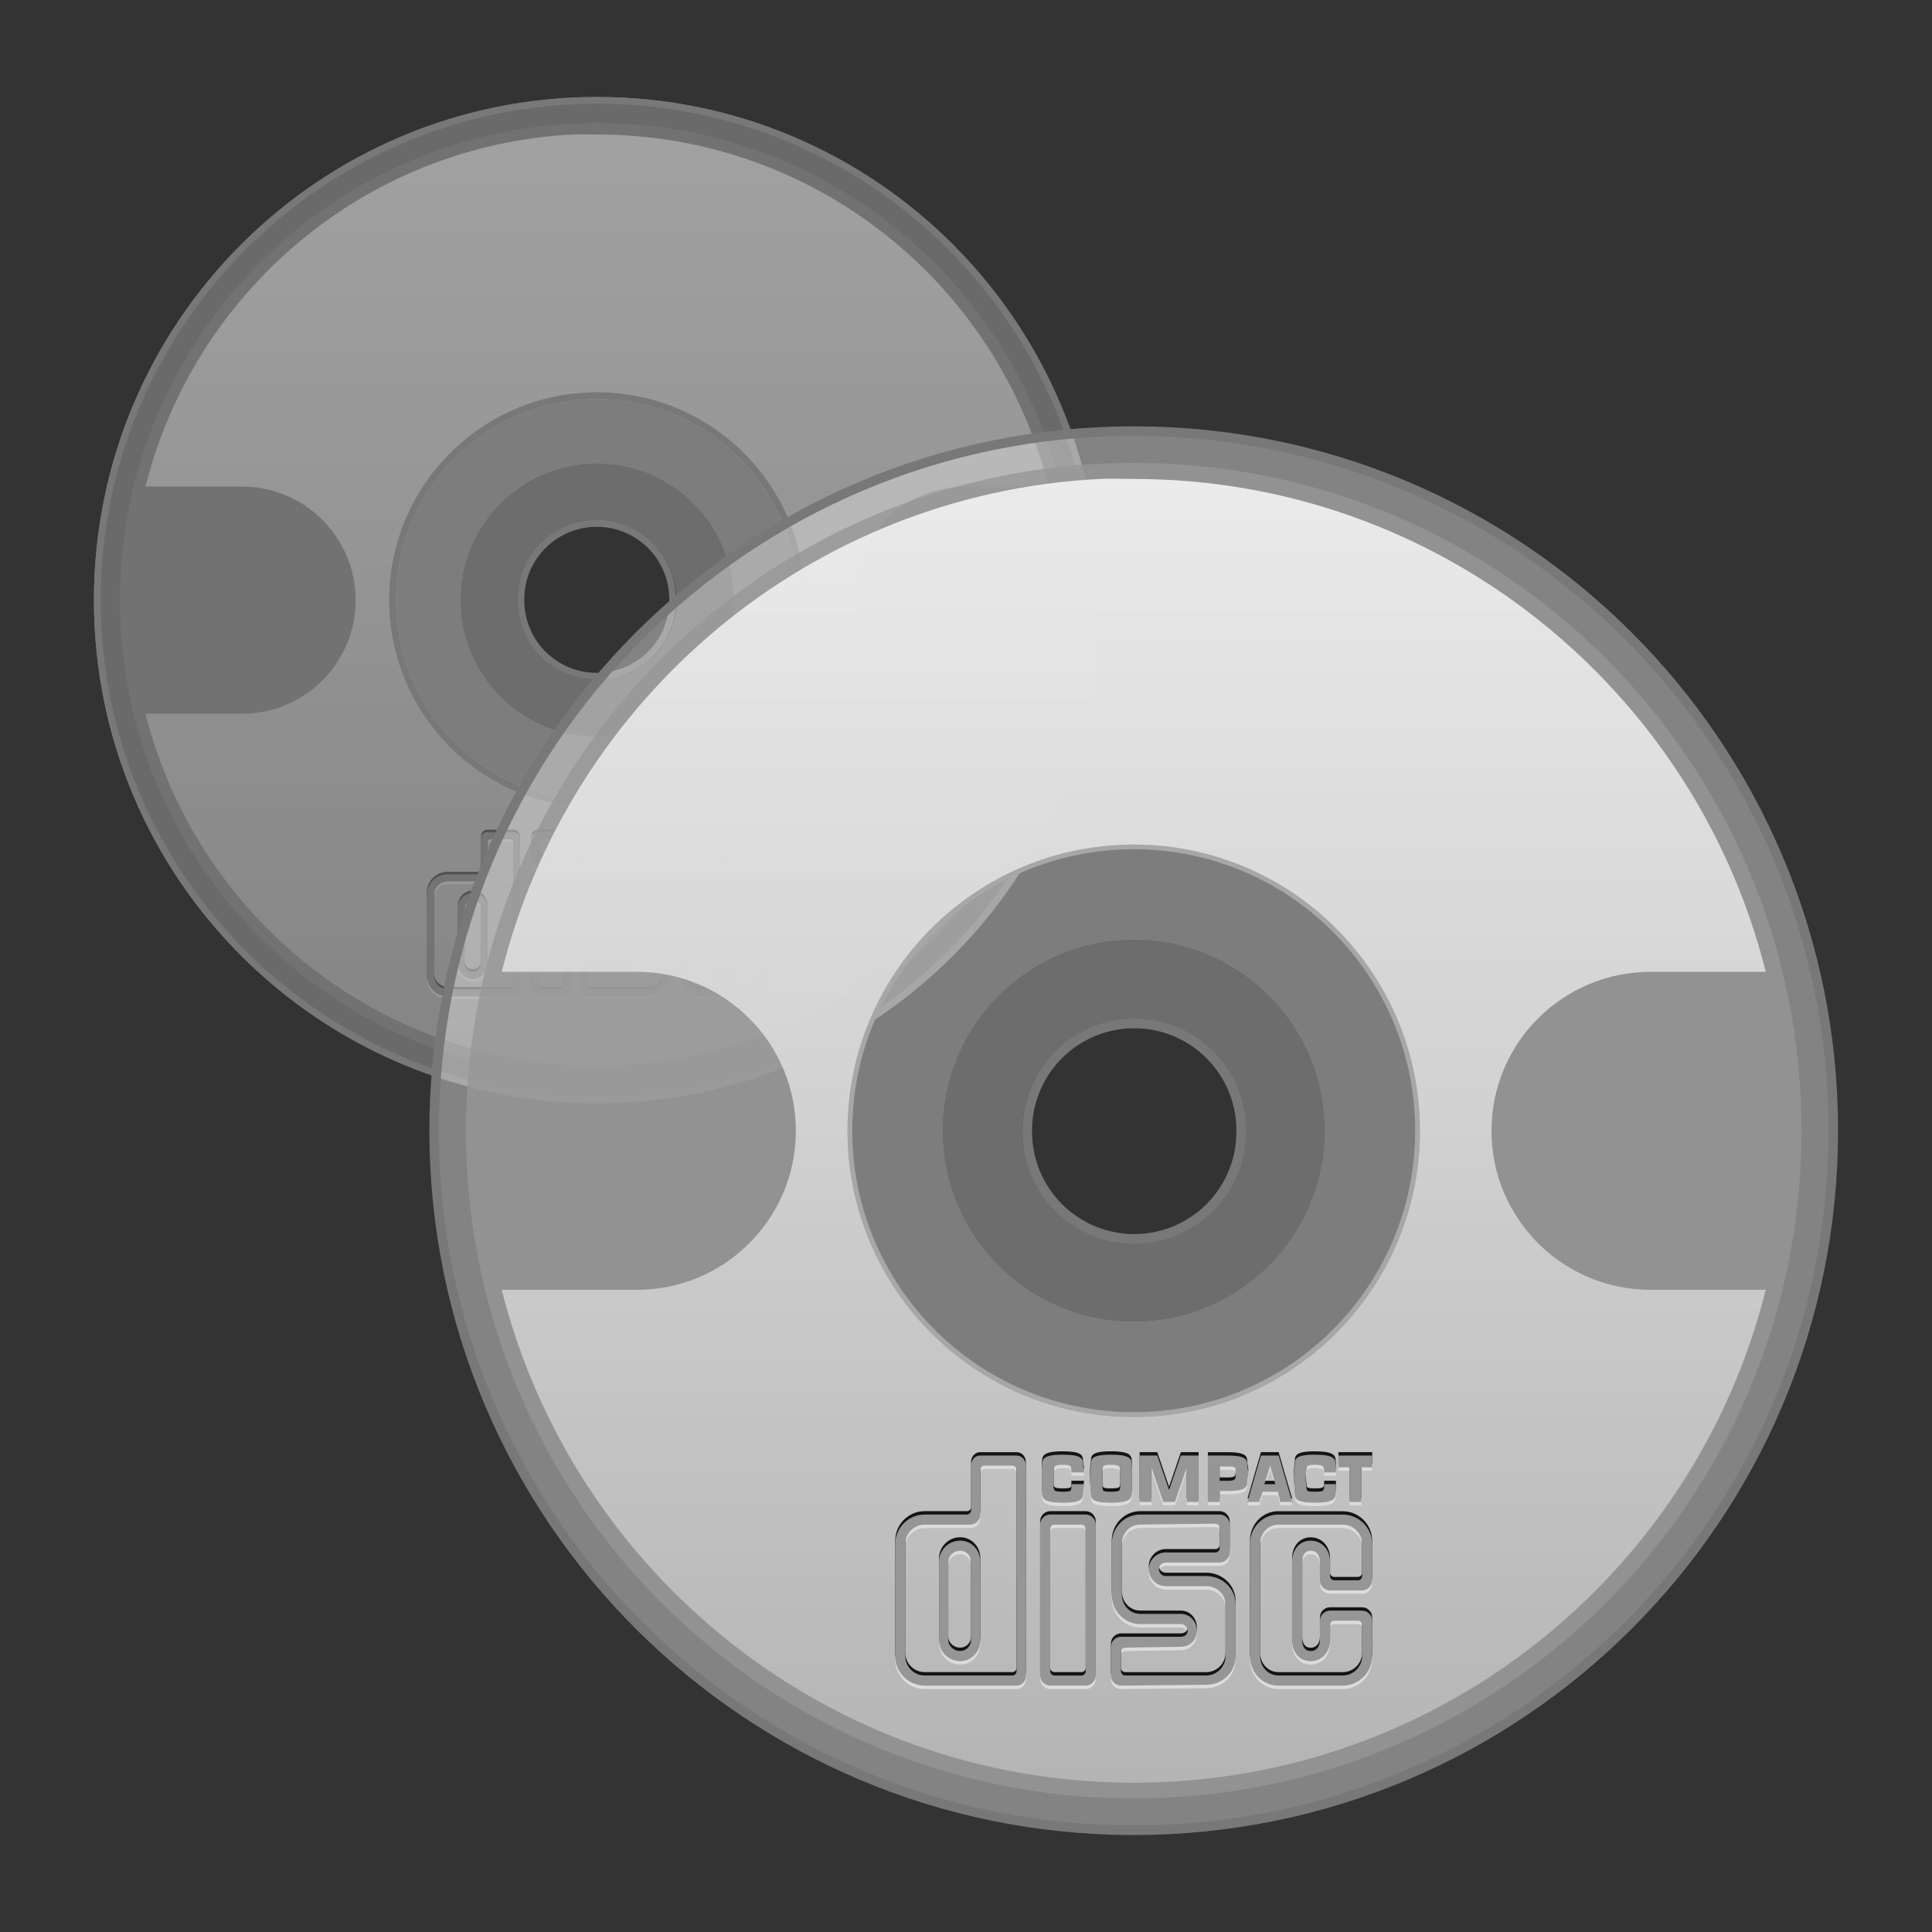 <?xml version="1.0" encoding="UTF-8" standalone="no"?>
<!-- Created with Inkscape (http://www.inkscape.org/) -->

<svg
   xmlns:dc="http://purl.org/dc/elements/1.1/"
   xmlns:cc="http://creativecommons.org/ns#"
   xmlns:rdf="http://www.w3.org/1999/02/22-rdf-syntax-ns#"
   xmlns:svg="http://www.w3.org/2000/svg"
   xmlns="http://www.w3.org/2000/svg"
   xmlns:xlink="http://www.w3.org/1999/xlink"
   xmlns:sodipodi="http://sodipodi.sourceforge.net/DTD/sodipodi-0.dtd"
   xmlns:inkscape="http://www.inkscape.org/namespaces/inkscape"
   width="48"
   height="48"
   id="svg2"
   version="1.1"
   inkscape:version="0.47pre4 r22446"
   sodipodi:docname="media-optical-copy.svg"
   inkscape:export-filename="/home/andrea/.icons/MeliaeSVG/scalable/devices/png/cdrom-new.png"
   inkscape:export-xdpi="240"
   inkscape:export-ydpi="240">
  <rect width="100%" height="100%" fill="#333333" stroke="none"/>
  <defs
     id="defs4">
    <linearGradient
       id="linearGradient3636">
      <stop
         style="stop-color:#b4b4b4;stop-opacity:1;"
         offset="0"
         id="stop3638" />
      <stop
         style="stop-color:#f0f0f0;stop-opacity:0.941;"
         offset="1"
         id="stop3640" />
    </linearGradient>
    <inkscape:perspective
       sodipodi:type="inkscape:persp3d"
       inkscape:vp_x="0 : 526.18109 : 1"
       inkscape:vp_y="0 : 1000 : 0"
       inkscape:vp_z="744.09448 : 526.18109 : 1"
       inkscape:persp3d-origin="372.04724 : 350.78739 : 1"
       id="perspective10" />
    <inkscape:perspective
       id="perspective3600"
       inkscape:persp3d-origin="0.5 : 0.33333333 : 1"
       inkscape:vp_z="1 : 0.5 : 1"
       inkscape:vp_y="0 : 1000 : 0"
       inkscape:vp_x="0 : 0.5 : 1"
       sodipodi:type="inkscape:persp3d" />
    <linearGradient
       inkscape:collect="always"
       xlink:href="#linearGradient3636"
       id="linearGradient3642"
       x1="24"
       y1="44.5"
       x2="24"
       y2="3.5"
       gradientUnits="userSpaceOnUse" />
    <style
       id="style2464"
       type="text/css" />
    <inkscape:perspective
       id="perspective3874"
       inkscape:persp3d-origin="204.75002 : 67.5 : 1"
       inkscape:vp_z="409.50003 : 101.25 : 1"
       inkscape:vp_y="0 : 1000 : 0"
       inkscape:vp_x="0 : 101.25 : 1"
       sodipodi:type="inkscape:persp3d" />
    <linearGradient
       inkscape:collect="always"
       xlink:href="#linearGradient3636"
       id="linearGradient3971"
       gradientUnits="userSpaceOnUse"
       x1="24"
       y1="44.5"
       x2="24"
       y2="3.5"
       gradientTransform="translate(-71.468,4.798)" />
    <linearGradient
       inkscape:collect="always"
       xlink:href="#linearGradient3636"
       id="linearGradient3976"
       gradientUnits="userSpaceOnUse"
       gradientTransform="matrix(-1,0,0,-1,-22.844,52.819)"
       x1="24"
       y1="44.5"
       x2="24"
       y2="3.5" />
    <linearGradient
       inkscape:collect="always"
       xlink:href="#linearGradient3636"
       id="linearGradient3979"
       gradientUnits="userSpaceOnUse"
       gradientTransform="translate(5e-4,1004.36)"
       x1="24"
       y1="44.5"
       x2="24"
       y2="3.5" />
    <linearGradient
       inkscape:collect="always"
       xlink:href="#linearGradient3636"
       id="linearGradient3985"
       gradientUnits="userSpaceOnUse"
       x1="24"
       y1="44.5"
       x2="24"
       y2="3.5"
       gradientTransform="translate(-64.65,50.003)" />
    <linearGradient
       inkscape:collect="always"
       xlink:href="#linearGradient3636"
       id="linearGradient3988"
       gradientUnits="userSpaceOnUse"
       gradientTransform="translate(-34.598,1004.365)"
       x1="24"
       y1="44.5"
       x2="24"
       y2="3.5" />
    <linearGradient
       inkscape:collect="always"
       xlink:href="#linearGradient3636"
       id="linearGradient3990"
       gradientUnits="userSpaceOnUse"
       x1="24"
       y1="44.5"
       x2="24"
       y2="3.5"
       gradientTransform="translate(-85.105,968.754)" />
    <linearGradient
       inkscape:collect="always"
       xlink:href="#linearGradient3636"
       id="linearGradient2876"
       gradientUnits="userSpaceOnUse"
       gradientTransform="translate(-52.527,987.692)"
       x1="24"
       y1="44.5"
       x2="24"
       y2="3.5" />
    <linearGradient
       inkscape:collect="always"
       xlink:href="#linearGradient3636"
       id="linearGradient3697"
       gradientUnits="userSpaceOnUse"
       gradientTransform="translate(-52.527,987.692)"
       x1="24"
       y1="44.5"
       x2="24"
       y2="3.5" />
    <linearGradient
       inkscape:collect="always"
       xlink:href="#linearGradient3636"
       id="linearGradient3699"
       gradientUnits="userSpaceOnUse"
       gradientTransform="translate(5e-4,1004.36)"
       x1="24"
       y1="44.5"
       x2="24"
       y2="3.5" />
    <linearGradient
       inkscape:collect="always"
       xlink:href="#linearGradient3636"
       id="linearGradient2875"
       gradientUnits="userSpaceOnUse"
       gradientTransform="translate(5e-4,1004.36)"
       x1="24"
       y1="44.5"
       x2="24"
       y2="3.5" />
    <linearGradient
       inkscape:collect="always"
       xlink:href="#linearGradient3636"
       id="linearGradient2882"
       gradientUnits="userSpaceOnUse"
       gradientTransform="matrix(0.79,0,0,0.79,9.206,1013.49)"
       x1="24"
       y1="44.5"
       x2="24"
       y2="3.5" />
    <linearGradient
       inkscape:collect="always"
       xlink:href="#linearGradient3636"
       id="linearGradient3661"
       gradientUnits="userSpaceOnUse"
       gradientTransform="translate(-52.527,987.692)"
       x1="24"
       y1="44.5"
       x2="24"
       y2="3.5" />
    <linearGradient
       inkscape:collect="always"
       xlink:href="#linearGradient3636"
       id="linearGradient3669"
       gradientUnits="userSpaceOnUse"
       gradientTransform="matrix(0.564,0,0,0.564,1.289,1005.725)"
       x1="24"
       y1="44.5"
       x2="24"
       y2="3.5" />
  </defs>
  <sodipodi:namedview
     id="base"
     pagecolor="#ffffff"
     bordercolor="#666666"
     borderopacity="1.0"
     inkscape:pageopacity="0.0"
     inkscape:pageshadow="2"
     inkscape:zoom="3.959798"
     inkscape:cx="-0.8705806"
     inkscape:cy="8.3256702"
     inkscape:document-units="px"
     inkscape:current-layer="layer1"
     showgrid="false"
     inkscape:window-width="1280"
     inkscape:window-height="714"
     inkscape:window-x="0"
     inkscape:window-y="25"
     inkscape:window-maximized="1" />
  <g
     inkscape:label="Livello 1"
     inkscape:groupmode="layer"
     id="layer1"
     transform="translate(0,-1004.362)">
    <path
       id="path2849"
       d="m 14.833,1006.856 c -6.857,0 -12.415,5.559 -12.415,12.415 0,6.857 5.559,12.415 12.415,12.415 6.857,0 12.415,-5.559 12.415,-12.415 0,-6.857 -5.559,-12.415 -12.415,-12.415 z m 0,7.336 c 2.805,0 5.079,2.274 5.079,5.079 0,2.805 -2.274,5.079 -5.079,5.079 -2.805,0 -5.079,-2.274 -5.079,-5.079 0,-2.805 2.274,-5.079 5.079,-5.079 z"
       style="fill:#dcdcdc;fill-opacity:0.471;fill-rule:nonzero;stroke:#787878;stroke-width:0.169;stroke-miterlimit:4;stroke-opacity:1;stroke-dasharray:none" />
    <path
       id="path2851"
       d="m 14.833,1007.42 c -6.545,0 -11.851,5.306 -11.851,11.851 0,6.545 5.306,11.851 11.851,11.851 6.545,0 11.851,-5.306 11.851,-11.851 0,-6.545 -5.306,-11.851 -11.851,-11.851 z m 0,6.772 c 2.805,0 5.079,2.274 5.079,5.079 0,2.805 -2.274,5.079 -5.079,5.079 -2.805,0 -5.079,-2.274 -5.079,-5.079 0,-2.805 2.274,-5.079 5.079,-5.079 z"
       style="fill:#969696;fill-opacity:0.784;fill-rule:nonzero;stroke:none" />
    <path
       id="path2853"
       d="m 14.833,1014.192 c -2.805,0 -5.079,2.274 -5.079,5.079 0,2.805 2.274,5.079 5.079,5.079 2.805,0 5.079,-2.274 5.079,-5.079 0,-2.805 -2.274,-5.079 -5.079,-5.079 z m 0,1.693 c 1.87,0 3.386,1.516 3.386,3.386 0,1.87 -1.516,3.386 -3.386,3.386 -1.87,0 -3.386,-1.516 -3.386,-3.386 0,-1.87 1.516,-3.386 3.386,-3.386 z"
       style="fill:#f0f0f0;fill-opacity:0.392;fill-rule:nonzero;stroke:none" />
    <path
       id="path2855"
       d="m 14.833,1015.885 c -1.87,0 -3.386,1.516 -3.386,3.386 0,1.87 1.516,3.386 3.386,3.386 1.87,0 3.386,-1.516 3.386,-3.386 0,-1.87 -1.516,-3.386 -3.386,-3.386 z m 0,1.411 c 1.091,0 1.975,0.884 1.975,1.975 0,1.091 -0.884,1.975 -1.975,1.975 -1.091,0 -1.975,-0.884 -1.975,-1.975 0,-1.091 0.884,-1.975 1.975,-1.975 z"
       style="fill:#c8c8c8;fill-opacity:0.392;fill-rule:nonzero;stroke:none" />
    <path
       transform="matrix(0.088,0,0,0.088,12.564,1017.068)"
       d="m 47.143,24.964 a 21.429,21.429 0 1 1 -42.857,0 21.429,21.429 0 1 1 42.857,0 z"
       sodipodi:ry="21.428572"
       sodipodi:rx="21.428572"
       sodipodi:cy="24.964285"
       sodipodi:cx="25.714285"
       id="path2857"
       style="fill:none;stroke:#787878;stroke-width:1.919;stroke-miterlimit:4;stroke-opacity:1;stroke-dasharray:none"
       sodipodi:type="arc" />
    <path
       id="path2859"
       d="m 14.833,1030.842 c 5.416,0 9.957,-3.722 11.216,-8.747 l -2.046,0 c -1.558,0 -2.822,-1.263 -2.822,-2.822 0,-1.558 1.263,-2.822 2.822,-2.822 l 2.046,0 c -1.26,-5.025 -5.8,-8.747 -11.216,-8.747 -0.2,0 -0.402,-0.01 -0.6,0 -5.152,0.261 -9.404,3.906 -10.617,8.747 l 2.398,0 c 1.558,0 2.822,1.263 2.822,2.822 0,1.558 -1.263,2.822 -2.822,2.822 l -2.398,0 c 1.265,5.018 5.806,8.747 11.216,8.747 z m 0,-6.49 c -2.805,0 -5.079,-2.274 -5.079,-5.079 0,-2.805 2.274,-5.079 5.079,-5.079 2.805,0 5.079,2.274 5.079,5.079 0,2.805 -2.274,5.079 -5.079,5.079 z"
       style="fill:url(#linearGradient3669);fill-opacity:1;fill-rule:nonzero;stroke:none" />
    <path
       style="fill:#dcdcdc;fill-opacity:1"
       d="m 13.577,1025.081 c -0.397,0 -0.362,0.101 -0.374,0.209 -0.004,0.035 -3.97e-4,0.119 0,0.209 3.86e-4,0.09 -0.004,0.189 0,0.224 0.012,0.109 -0.023,0.209 0.374,0.209 0.397,0 0.347,-0.101 0.359,-0.209 0.002,-0.021 0.014,-0.073 0.015,-0.12 l -0.224,0 c -6.23e-4,0.024 7.65e-4,0.053 0,0.06 -0.006,0.054 0.007,0.075 -0.15,0.075 -0.157,0 -0.158,-0.021 -0.165,-0.075 -0.002,-0.018 -1.92e-4,-0.119 0,-0.165 1.93e-4,-0.045 -0.002,-0.132 0,-0.15 0.006,-0.054 0.008,-0.09 0.165,-0.09 0.157,0 0.143,0.035 0.15,0.09 8.61e-4,0.01 -6.23e-4,0.019 0,0.045 l 0.224,0 c -0.001,-0.048 -0.013,-0.084 -0.015,-0.105 -0.012,-0.109 0.038,-0.209 -0.359,-0.209 z m 0.852,0 c -0.397,0 -0.347,0.101 -0.359,0.209 -0.004,0.035 -0.015,0.119 -0.015,0.209 3.86e-4,0.09 0.011,0.189 0.015,0.224 0.012,0.109 -0.038,0.209 0.359,0.209 0.397,0 0.362,-0.101 0.374,-0.209 0.004,-0.035 -3.73e-4,-0.134 0,-0.224 3.86e-4,-0.091 0.004,-0.174 0,-0.209 -0.012,-0.109 0.023,-0.209 -0.374,-0.209 z m 3.619,0 c -0.397,0 -0.347,0.101 -0.359,0.209 -0.004,0.035 -0.015,0.119 -0.015,0.209 3.86e-4,0.09 0.011,0.189 0.015,0.224 0.012,0.109 -0.038,0.209 0.359,0.209 0.397,0 0.362,-0.101 0.374,-0.209 0.002,-0.021 -0.001,-0.073 0,-0.12 l -0.209,0 c -6.22e-4,0.024 7.66e-4,0.053 0,0.06 -0.006,0.054 -0.008,0.075 -0.165,0.075 -0.157,0 -0.143,-0.021 -0.15,-0.075 -0.002,-0.018 -0.015,-0.119 -0.015,-0.165 1.93e-4,-0.045 0.013,-0.132 0.015,-0.15 0.006,-0.054 -0.007,-0.09 0.15,-0.09 0.157,0 0.158,0.035 0.165,0.09 8.61e-4,0.01 -6.22e-4,0.019 0,0.045 l 0.209,0 c -0.001,-0.048 0.002,-0.084 0,-0.105 -0.012,-0.109 0.023,-0.209 -0.374,-0.209 z m -5.937,0.015 c -0.098,0 -0.165,0.081 -0.165,0.179 l 0,0.793 c 0,0.041 -0.034,0.075 -0.075,0.075 l -0.748,0 c -0.288,0 -0.523,0.235 -0.523,0.523 l 0,1.989 c 0,0.288 0.235,0.523 0.523,0.523 l 1.301,0 0.329,0 c 0.098,0 0.165,-0.081 0.165,-0.179 l 0,-3.724 c 0,-0.098 -0.066,-0.179 -0.165,-0.179 l -0.643,0 z m 2.827,0 0,0.823 0.209,0 0,-0.613 0.209,0.613 0.209,0 0.209,-0.613 0,0.613 0.209,0 0,-0.823 -0.314,0 -0.209,0.613 -0.209,-0.613 -0.314,0 z m 1.211,0 0,0.823 0.209,0 0,-0.194 0.135,0 c 0.397,0 0.349,-0.101 0.359,-0.209 0.002,-0.019 0.015,-0.079 0.015,-0.105 0,-0.032 -0.013,-0.092 -0.015,-0.105 -0.015,-0.108 0.038,-0.209 -0.359,-0.209 l -0.344,0 z m 0.942,0 -0.239,0.823 0.209,0 0.06,-0.179 0.269,0 0.045,0.179 0.209,0 -0.239,-0.823 -0.314,0 z m 1.376,0 0,0.209 0.194,0 0,0.613 0.209,0 0,-0.613 0.194,0 0,-0.209 -0.598,0 z m -4.038,0.165 c 0.157,0 0.158,0.036 0.165,0.09 0.002,0.018 -1.91e-4,0.104 0,0.149 1.93e-4,0.045 0.002,0.147 0,0.165 -0.006,0.054 -0.008,0.075 -0.165,0.075 -0.157,0 -0.143,-0.021 -0.15,-0.075 -0.002,-0.018 -1.91e-4,-0.119 0,-0.165 2e-4,-0.045 -0.002,-0.132 0,-0.149 0.006,-0.054 -0.007,-0.09 0.15,-0.09 z m -2.243,0.015 0.494,0 c 0.041,0 0.075,0.034 0.075,0.075 l 0,3.575 c 0,0.041 -0.034,0.075 -0.075,0.075 l -0.254,0 -1.301,0 c -0.189,0 -0.344,-0.155 -0.344,-0.344 l 0,-1.989 c 0,-0.189 0.155,-0.344 0.344,-0.344 l 0.808,0 c 0.098,0 0.179,-0.081 0.179,-0.179 l 0,-0.793 c 0,-0.041 0.034,-0.075 0.075,-0.075 z m 5.07,0 0.09,0.329 -0.194,0 0.105,-0.329 z m -0.897,0.015 0.135,0 c 0.157,0 0.143,0.021 0.15,0.075 0.002,0.018 -1.93e-4,-10e-5 0,0.045 1.91e-4,0.044 0.002,0.027 0,0.045 -0.006,0.054 0.007,0.09 -0.15,0.09 l -0.135,0 0,-0.254 z m -3.006,0.853 c -0.098,0 -0.179,0.081 -0.179,0.179 l 0,2.677 c 0,0.098 0.081,0.179 0.179,0.179 l 0.314,0 0.314,0 c 0.098,0 0.179,-0.081 0.179,-0.179 l 0,-2.677 c 0,-0.098 -0.081,-0.179 -0.179,-0.179 l -0.628,0 z m 1.6,0 c -0.288,0 -0.508,0.235 -0.508,0.523 l 0,0.897 c 0,0.288 0.22,0.523 0.508,0.523 l 0.718,0 c 0.065,0 0.12,0.054 0.12,0.12 0,0.065 -0.054,0.105 -0.12,0.105 l -1.062,0 c -0.098,0 -0.179,0.081 -0.179,0.179 l 0,0.508 c 0,0.098 0.081,0.179 0.179,0.179 l 1.511,-0.015 c 0.288,0 0.523,-0.22 0.523,-0.508 l 0,-0.912 c 0,-0.288 -0.235,-0.508 -0.523,-0.508 l -0.718,0 c -0.065,0 -0.12,-0.054 -0.12,-0.12 0,-0.065 0.054,-0.12 0.12,-0.12 l 0.523,0 0.434,0 c 0.098,0 0.179,-0.081 0.179,-0.179 l 0,-0.493 c 0,-0.098 -0.081,-0.179 -0.179,-0.179 l -1.406,0 z m 2.453,0 c -0.288,0 -0.508,0.235 -0.508,0.523 l 0,1.989 c 0,0.288 0.22,0.523 0.508,0.523 l 1.137,0 c 0.288,0 0.523,-0.235 0.523,-0.523 l 0,-0.628 c 0,-0.098 -0.081,-0.179 -0.179,-0.179 l -0.568,0 c -0.098,0 -0.179,0.081 -0.179,0.179 l 0,0.344 c 0,0.108 -0.057,0.194 -0.165,0.195 -0.108,0 -0.15,-0.086 -0.15,-0.195 l 0,-1.391 c 0,-0.108 0.042,-0.194 0.15,-0.194 0.108,0 0.165,0.087 0.165,0.194 l 0,0.329 c 0,0.098 0.081,0.179 0.179,0.179 l 0.269,0 0.299,0 c 0.098,0 0.179,-0.081 0.179,-0.179 l 0,-0.643 c 0,-0.288 -0.235,-0.523 -0.523,-0.523 l -1.137,0 z m -1.122,0.165 c 0.041,0 0.075,0.034 0.075,0.075 l 0,0.359 c 0,0.041 -0.034,0.075 -0.075,0.075 l -0.359,0 -0.523,0 c -0.162,0 -0.299,0.137 -0.299,0.299 7e-6,0.162 0.137,0.299 0.299,0.299 l 0.718,0 c 0.189,0 0.344,0.14 0.344,0.329 l 0,0.912 c 0,0.189 -0.155,0.344 -0.344,0.344 l -1.436,0 c -0.041,0 -0.075,-0.034 -0.075,-0.075 l 0,-0.344 c 0,-0.041 0.034,-0.075 0.075,-0.075 l 0.987,-0.015 c 0.162,0 0.284,-0.122 0.284,-0.284 8e-6,-0.162 -0.122,-0.299 -0.284,-0.299 l -0.718,0 c -0.189,0 -0.329,-0.155 -0.329,-0.344 l 0,-0.897 c 0,-0.189 0.14,-0.344 0.329,-0.344 l 1.331,-0.015 z m -2.857,0.015 0.479,0 c 0.041,0 0.075,0.034 0.075,0.075 l 0,2.528 c 0,0.041 -0.034,0.075 -0.075,0.075 l -0.239,0 -0.239,0 c -0.041,0 -0.075,-0.034 -0.075,-0.075 l 0,-2.528 c 0,-0.041 0.034,-0.075 0.075,-0.075 z m 3.978,0 1.137,0 c 0.189,0 0.344,0.155 0.344,0.344 l 0,0.568 c 0,0.041 -0.034,0.075 -0.075,0.075 l -0.224,0 -0.194,0 c -0.041,0 -0.075,-0.034 -0.075,-0.075 l 0,-0.254 c 0,-0.206 -0.138,-0.374 -0.344,-0.374 -0.206,0 -0.329,0.168 -0.329,0.374 l 0,1.391 c 0,0.206 0.123,0.374 0.329,0.374 0.206,0 0.344,-0.168 0.344,-0.374 l 0,-0.269 c 0,-0.041 0.034,-0.075 0.075,-0.075 l 0.419,0 c 0.041,0 0.075,0.034 0.075,0.075 l 0,0.553 c 0,0.189 -0.155,0.344 -0.344,0.344 l -1.137,0 c -0.189,0 -0.329,-0.155 -0.329,-0.344 l 0,-1.989 c 0,-0.189 0.14,-0.344 0.329,-0.344 z m -5.653,0.284 c -0.206,0 -0.374,0.168 -0.374,0.374 l 0,1.391 c 0,0.206 0.168,0.374 0.374,0.374 0.206,0 0.359,-0.168 0.359,-0.374 l 0,-0.105 0,-1.286 c 0,-0.206 -0.153,-0.374 -0.359,-0.374 z m 0,0.179 c 0.108,0 0.194,0.087 0.194,0.194 l 0,1.286 0,0.105 c 0,0.108 -0.086,0.194 -0.194,0.194 -0.108,0 -0.209,-0.086 -0.209,-0.194 l 0,-1.391 c 0,-0.108 0.101,-0.194 0.209,-0.194 z"
       id="path2863" />
    <path
       style="fill:#505050;fill-opacity:1"
       d="m 13.577,1024.96 c -0.397,0 -0.362,0.101 -0.374,0.209 -0.004,0.035 -3.97e-4,0.119 0,0.209 3.86e-4,0.09 -0.004,0.189 0,0.224 0.012,0.109 -0.023,0.209 0.374,0.209 0.397,0 0.347,-0.101 0.359,-0.209 0.002,-0.021 0.014,-0.073 0.015,-0.12 l -0.224,0 c -6.23e-4,0.024 7.65e-4,0.053 0,0.06 -0.006,0.054 0.007,0.075 -0.15,0.075 -0.157,0 -0.158,-0.021 -0.165,-0.075 -0.002,-0.018 -1.92e-4,-0.119 0,-0.165 1.93e-4,-0.045 -0.002,-0.132 0,-0.15 0.006,-0.054 0.008,-0.09 0.165,-0.09 0.157,0 0.143,0.035 0.15,0.09 8.61e-4,0.01 -6.23e-4,0.019 0,0.045 l 0.224,0 c -0.001,-0.048 -0.013,-0.083 -0.015,-0.105 -0.012,-0.108 0.038,-0.209 -0.359,-0.209 z m 0.852,0 c -0.397,0 -0.347,0.101 -0.359,0.209 -0.004,0.035 -0.015,0.119 -0.015,0.209 3.86e-4,0.09 0.011,0.189 0.015,0.224 0.012,0.109 -0.038,0.209 0.359,0.209 0.397,0 0.362,-0.101 0.374,-0.209 0.004,-0.035 -3.73e-4,-0.134 0,-0.224 3.86e-4,-0.091 0.004,-0.174 0,-0.209 -0.012,-0.109 0.023,-0.209 -0.374,-0.209 z m 3.619,0 c -0.397,0 -0.347,0.101 -0.359,0.209 -0.004,0.035 -0.015,0.119 -0.015,0.209 3.86e-4,0.09 0.011,0.189 0.015,0.224 0.012,0.109 -0.038,0.209 0.359,0.209 0.397,0 0.362,-0.101 0.374,-0.209 0.002,-0.021 -0.001,-0.073 0,-0.12 l -0.209,0 c -6.22e-4,0.024 7.66e-4,0.053 0,0.06 -0.006,0.054 -0.008,0.075 -0.165,0.075 -0.157,0 -0.143,-0.021 -0.15,-0.075 -0.002,-0.018 -0.015,-0.119 -0.015,-0.165 1.93e-4,-0.045 0.013,-0.132 0.015,-0.15 0.006,-0.054 -0.007,-0.09 0.15,-0.09 0.157,0 0.158,0.035 0.165,0.09 8.61e-4,0.01 -6.22e-4,0.019 0,0.045 l 0.209,0 c -0.001,-0.048 0.002,-0.083 0,-0.105 -0.012,-0.108 0.023,-0.209 -0.374,-0.209 z m -5.937,0.015 c -0.098,0 -0.165,0.081 -0.165,0.179 l 0,0.793 c 0,0.041 -0.034,0.075 -0.075,0.075 l -0.748,0 c -0.288,0 -0.523,0.235 -0.523,0.523 l 0,1.989 c 0,0.288 0.235,0.523 0.523,0.523 l 1.301,0 0.329,0 c 0.098,0 0.165,-0.081 0.165,-0.179 l 0,-3.724 c 0,-0.098 -0.066,-0.179 -0.165,-0.179 l -0.643,0 z m 2.827,0 0,0.823 0.209,0 0,-0.613 0.209,0.613 0.209,0 0.209,-0.613 0,0.613 0.209,0 0,-0.823 -0.314,0 -0.209,0.613 -0.209,-0.613 -0.314,0 z m 1.211,0 0,0.823 0.209,0 0,-0.194 0.135,0 c 0.397,0 0.349,-0.101 0.359,-0.209 0.002,-0.019 0.015,-0.079 0.015,-0.105 0,-0.032 -0.013,-0.092 -0.015,-0.105 -0.015,-0.108 0.038,-0.209 -0.359,-0.209 l -0.344,0 z m 0.942,0 -0.239,0.823 0.209,0 0.06,-0.179 0.269,0 0.045,0.179 0.209,0 -0.239,-0.823 -0.314,0 z m 1.376,0 0,0.209 0.194,0 0,0.613 0.209,0 0,-0.613 0.194,0 0,-0.209 -0.598,0 z m -4.038,0.165 c 0.157,0 0.158,0.035 0.165,0.09 0.002,0.018 -1.91e-4,0.104 0,0.15 1.93e-4,0.045 0.002,0.147 0,0.165 -0.006,0.054 -0.008,0.075 -0.165,0.075 -0.157,0 -0.143,-0.021 -0.15,-0.075 -0.002,-0.018 -1.91e-4,-0.119 0,-0.165 2e-4,-0.045 -0.002,-0.132 0,-0.15 0.006,-0.054 -0.007,-0.09 0.15,-0.09 z m -2.243,0.015 0.494,0 c 0.041,0 0.075,0.034 0.075,0.075 l 0,3.575 c 0,0.041 -0.034,0.075 -0.075,0.075 l -0.254,0 -1.301,0 c -0.189,0 -0.344,-0.155 -0.344,-0.344 l 0,-1.989 c 0,-0.189 0.155,-0.344 0.344,-0.344 l 0.808,0 c 0.098,0 0.179,-0.081 0.179,-0.179 l 0,-0.793 c 0,-0.041 0.034,-0.075 0.075,-0.075 z m 5.07,0 0.09,0.329 -0.194,0 0.105,-0.329 z m -0.897,0.015 0.135,0 c 0.157,0 0.143,0.021 0.15,0.075 0.002,0.018 -1.93e-4,-10e-5 0,0.045 1.91e-4,0.044 0.002,0.027 0,0.045 -0.006,0.054 0.007,0.09 -0.15,0.09 l -0.135,0 0,-0.254 z m -3.006,0.852 c -0.098,0 -0.179,0.081 -0.179,0.179 l 0,2.677 c 0,0.098 0.081,0.179 0.179,0.179 l 0.314,0 0.314,0 c 0.098,0 0.179,-0.081 0.179,-0.179 l 0,-2.677 c 0,-0.098 -0.081,-0.179 -0.179,-0.179 l -0.628,0 z m 1.6,0 c -0.288,0 -0.508,0.235 -0.508,0.523 l 0,0.897 c 0,0.288 0.22,0.523 0.508,0.523 l 0.718,0 c 0.065,0 0.12,0.054 0.12,0.12 0,0.065 -0.054,0.105 -0.12,0.105 l -1.062,0 c -0.098,0 -0.179,0.081 -0.179,0.179 l 0,0.508 c 0,0.098 0.081,0.179 0.179,0.179 l 1.511,-0.015 c 0.288,0 0.523,-0.22 0.523,-0.508 l 0,-0.912 c 0,-0.288 -0.235,-0.508 -0.523,-0.508 l -0.718,0 c -0.065,0 -0.12,-0.054 -0.12,-0.12 0,-0.065 0.054,-0.12 0.12,-0.12 l 0.523,0 0.434,0 c 0.098,0 0.179,-0.081 0.179,-0.179 l 0,-0.494 c 0,-0.098 -0.081,-0.179 -0.179,-0.179 l -1.406,0 z m 2.453,0 c -0.288,0 -0.508,0.235 -0.508,0.523 l 0,1.989 c 0,0.288 0.22,0.523 0.508,0.523 l 1.137,0 c 0.288,0 0.523,-0.235 0.523,-0.523 l 0,-0.628 c 0,-0.098 -0.081,-0.179 -0.179,-0.179 l -0.568,0 c -0.098,0 -0.179,0.081 -0.179,0.179 l 0,0.344 c 0,0.108 -0.057,0.194 -0.165,0.194 -0.108,0 -0.15,-0.087 -0.15,-0.194 l 0,-1.391 c 0,-0.108 0.042,-0.195 0.15,-0.195 0.108,0 0.165,0.087 0.165,0.195 l 0,0.329 c 0,0.098 0.081,0.179 0.179,0.179 l 0.269,0 0.299,0 c 0.098,0 0.179,-0.081 0.179,-0.179 l 0,-0.643 c 0,-0.288 -0.235,-0.523 -0.523,-0.523 l -1.137,0 z m -1.122,0.165 c 0.041,0 0.075,0.034 0.075,0.075 l 0,0.359 c 0,0.041 -0.034,0.075 -0.075,0.075 l -0.359,0 -0.523,0 c -0.162,0 -0.299,0.137 -0.299,0.299 7e-6,0.162 0.137,0.299 0.299,0.299 l 0.718,0 c 0.189,0 0.344,0.14 0.344,0.329 l 0,0.912 c 0,0.189 -0.155,0.344 -0.344,0.344 l -1.436,0 c -0.041,0 -0.075,-0.034 -0.075,-0.075 l 0,-0.344 c 0,-0.041 0.034,-0.075 0.075,-0.075 l 0.987,-0.015 c 0.162,0 0.284,-0.122 0.284,-0.284 8e-6,-0.162 -0.122,-0.299 -0.284,-0.299 l -0.718,0 c -0.189,0 -0.329,-0.155 -0.329,-0.344 l 0,-0.897 c 0,-0.189 0.14,-0.344 0.329,-0.344 l 1.331,-0.015 z m -2.857,0.015 0.479,0 c 0.041,0 0.075,0.034 0.075,0.075 l 0,2.527 c 0,0.041 -0.034,0.075 -0.075,0.075 l -0.239,0 -0.239,0 c -0.041,0 -0.075,-0.034 -0.075,-0.075 l 0,-2.527 c 0,-0.041 0.034,-0.075 0.075,-0.075 z m 3.978,0 1.137,0 c 0.189,0 0.344,0.155 0.344,0.344 l 0,0.568 c 0,0.041 -0.034,0.075 -0.075,0.075 l -0.224,0 -0.194,0 c -0.041,0 -0.075,-0.034 -0.075,-0.075 l 0,-0.254 c 0,-0.206 -0.138,-0.374 -0.344,-0.374 -0.206,0 -0.329,0.168 -0.329,0.374 l 0,1.391 c 0,0.206 0.123,0.374 0.329,0.374 0.206,0 0.344,-0.168 0.344,-0.374 l 0,-0.269 c 0,-0.041 0.034,-0.075 0.075,-0.075 l 0.419,0 c 0.041,0 0.075,0.034 0.075,0.075 l 0,0.553 c 0,0.189 -0.155,0.344 -0.344,0.344 l -1.137,0 c -0.189,0 -0.329,-0.155 -0.329,-0.344 l 0,-1.989 c 0,-0.189 0.14,-0.344 0.329,-0.344 z m -5.653,0.284 c -0.206,0 -0.374,0.168 -0.374,0.374 l 0,1.391 c 0,0.206 0.168,0.374 0.374,0.374 0.206,0 0.359,-0.168 0.359,-0.374 l 0,-0.105 0,-1.286 c 0,-0.206 -0.153,-0.374 -0.359,-0.374 z m 0,0.179 c 0.108,0 0.194,0.086 0.194,0.194 l 0,1.286 0,0.105 c 0,0.108 -0.086,0.194 -0.194,0.194 -0.108,0 -0.209,-0.087 -0.209,-0.194 l 0,-1.391 c 0,-0.108 0.101,-0.194 0.209,-0.194 z"
       id="path2865" />
    <path
       id="path2867"
       d="m 13.577,1025.021 c -0.397,0 -0.362,0.101 -0.374,0.209 -0.004,0.035 -3.97e-4,0.119 0,0.209 3.86e-4,0.091 -0.004,0.189 0,0.224 0.012,0.109 -0.023,0.209 0.374,0.209 0.397,0 0.347,-0.101 0.359,-0.209 0.002,-0.021 0.014,-0.073 0.015,-0.12 l -0.224,0 c -6.23e-4,0.024 7.65e-4,0.053 0,0.06 -0.006,0.054 0.007,0.075 -0.15,0.075 -0.157,0 -0.158,-0.021 -0.165,-0.075 -0.002,-0.018 -1.92e-4,-0.119 0,-0.165 1.93e-4,-0.045 -0.002,-0.132 0,-0.149 0.006,-0.054 0.008,-0.09 0.165,-0.09 0.157,0 0.143,0.036 0.15,0.09 8.61e-4,0.01 -6.23e-4,0.019 0,0.045 l 0.224,0 c -0.001,-0.049 -0.013,-0.084 -0.015,-0.105 -0.012,-0.109 0.038,-0.209 -0.359,-0.209 z m 0.852,0 c -0.397,0 -0.347,0.101 -0.359,0.209 -0.004,0.035 -0.015,0.119 -0.015,0.209 3.86e-4,0.091 0.011,0.189 0.015,0.224 0.012,0.109 -0.038,0.209 0.359,0.209 0.397,0 0.362,-0.101 0.374,-0.209 0.004,-0.035 -3.73e-4,-0.134 0,-0.224 3.86e-4,-0.09 0.004,-0.174 0,-0.209 -0.012,-0.109 0.023,-0.209 -0.374,-0.209 z m 3.619,0 c -0.397,0 -0.347,0.101 -0.359,0.209 -0.004,0.035 -0.015,0.119 -0.015,0.209 3.86e-4,0.091 0.011,0.189 0.015,0.224 0.012,0.109 -0.038,0.209 0.359,0.209 0.397,0 0.362,-0.101 0.374,-0.209 0.002,-0.021 -0.001,-0.073 0,-0.12 l -0.209,0 c -6.22e-4,0.024 7.66e-4,0.053 0,0.06 -0.006,0.054 -0.008,0.075 -0.165,0.075 -0.157,0 -0.143,-0.021 -0.15,-0.075 -0.002,-0.018 -0.015,-0.119 -0.015,-0.165 1.93e-4,-0.045 0.013,-0.132 0.015,-0.149 0.006,-0.054 -0.007,-0.09 0.15,-0.09 0.157,0 0.158,0.036 0.165,0.09 8.61e-4,0.01 -6.22e-4,0.019 0,0.045 l 0.209,0 c -0.001,-0.049 0.002,-0.084 0,-0.105 -0.012,-0.109 0.023,-0.209 -0.374,-0.209 z m -5.937,0.015 c -0.098,0 -0.165,0.081 -0.165,0.179 l 0,0.793 c 0,0.041 -0.034,0.075 -0.075,0.075 l -0.748,0 c -0.288,0 -0.523,0.235 -0.523,0.523 l 0,1.989 c 0,0.288 0.235,0.523 0.523,0.523 l 1.301,0 0.329,0 c 0.098,0 0.165,-0.081 0.165,-0.179 l 0,-3.724 c 0,-0.098 -0.066,-0.179 -0.165,-0.179 l -0.643,0 z m 2.827,0 0,0.823 0.209,0 0,-0.613 0.209,0.613 0.209,0 0.209,-0.613 0,0.613 0.209,0 0,-0.823 -0.314,0 -0.209,0.613 -0.209,-0.613 -0.314,0 z m 1.211,0 0,0.823 0.209,0 0,-0.194 0.135,0 c 0.397,0 0.349,-0.101 0.359,-0.209 0.002,-0.019 0.015,-0.079 0.015,-0.105 0,-0.032 -0.013,-0.092 -0.015,-0.105 -0.015,-0.108 0.038,-0.209 -0.359,-0.209 l -0.344,0 z m 0.942,0 -0.239,0.823 0.209,0 0.06,-0.179 0.269,0 0.045,0.179 0.209,0 -0.239,-0.823 -0.314,0 z m 1.376,0 0,0.209 0.194,0 0,0.613 0.209,0 0,-0.613 0.194,0 0,-0.209 -0.598,0 z m -4.038,0.165 c 0.157,0 0.158,0.036 0.165,0.09 0.002,0.018 -1.91e-4,0.104 0,0.149 1.93e-4,0.045 0.002,0.147 0,0.165 -0.006,0.054 -0.008,0.075 -0.165,0.075 -0.157,0 -0.143,-0.021 -0.15,-0.075 -0.002,-0.018 -1.91e-4,-0.119 0,-0.165 2e-4,-0.045 -0.002,-0.132 0,-0.149 0.006,-0.054 -0.007,-0.09 0.15,-0.09 z m -2.243,0.015 0.494,0 c 0.041,0 0.075,0.034 0.075,0.075 l 0,3.574 c 0,0.041 -0.034,0.075 -0.075,0.075 l -0.254,0 -1.301,0 c -0.189,0 -0.344,-0.155 -0.344,-0.344 l 0,-1.989 c 0,-0.189 0.155,-0.344 0.344,-0.344 l 0.808,0 c 0.098,0 0.179,-0.081 0.179,-0.179 l 0,-0.793 c 0,-0.041 0.034,-0.075 0.075,-0.075 z m 5.07,0 0.09,0.329 -0.194,0 0.105,-0.329 z m -0.897,0.015 0.135,0 c 0.157,0 0.143,0.02 0.15,0.075 0.002,0.018 -1.93e-4,-10e-5 0,0.045 1.91e-4,0.044 0.002,0.027 0,0.045 -0.006,0.054 0.007,0.09 -0.15,0.09 l -0.135,0 0,-0.254 z m -3.006,0.852 c -0.098,0 -0.179,0.081 -0.179,0.179 l 0,2.677 c 0,0.098 0.081,0.179 0.179,0.179 l 0.314,0 0.314,0 c 0.098,0 0.179,-0.081 0.179,-0.179 l 0,-2.677 c 0,-0.098 -0.081,-0.179 -0.179,-0.179 l -0.628,0 z m 1.6,0 c -0.288,0 -0.508,0.235 -0.508,0.523 l 0,0.897 c 0,0.288 0.22,0.523 0.508,0.523 l 0.718,0 c 0.065,0 0.12,0.054 0.12,0.12 0,0.065 -0.054,0.105 -0.12,0.105 l -1.062,0 c -0.098,0 -0.179,0.081 -0.179,0.179 l 0,0.508 c 0,0.098 0.081,0.179 0.179,0.179 l 1.511,-0.015 c 0.288,0 0.523,-0.22 0.523,-0.508 l 0,-0.912 c 0,-0.288 -0.235,-0.508 -0.523,-0.508 l -0.718,0 c -0.065,0 -0.12,-0.054 -0.12,-0.12 0,-0.065 0.054,-0.12 0.12,-0.12 l 0.523,0 0.434,0 c 0.098,0 0.179,-0.081 0.179,-0.179 l 0,-0.494 c 0,-0.098 -0.081,-0.179 -0.179,-0.179 l -1.406,0 z m 2.453,0 c -0.288,0 -0.508,0.235 -0.508,0.523 l 0,1.989 c 0,0.288 0.22,0.523 0.508,0.523 l 1.137,0 c 0.288,0 0.523,-0.235 0.523,-0.523 l 0,-0.628 c 0,-0.098 -0.081,-0.179 -0.179,-0.179 l -0.568,0 c -0.098,0 -0.179,0.081 -0.179,0.179 l 0,0.344 c 0,0.108 -0.057,0.194 -0.165,0.194 -0.108,0 -0.15,-0.087 -0.15,-0.194 l 0,-1.391 c 0,-0.108 0.042,-0.195 0.15,-0.195 0.108,0 0.165,0.087 0.165,0.195 l 0,0.329 c 0,0.098 0.081,0.179 0.179,0.179 l 0.269,0 0.299,0 c 0.098,0 0.179,-0.081 0.179,-0.179 l 0,-0.643 c 0,-0.288 -0.235,-0.523 -0.523,-0.523 l -1.137,0 z m -1.122,0.165 c 0.041,0 0.075,0.034 0.075,0.075 l 0,0.359 c 0,0.041 -0.034,0.075 -0.075,0.075 l -0.359,0 -0.523,0 c -0.162,0 -0.299,0.137 -0.299,0.299 7e-6,0.162 0.137,0.299 0.299,0.299 l 0.718,0 c 0.189,0 0.344,0.14 0.344,0.329 l 0,0.912 c 0,0.189 -0.155,0.344 -0.344,0.344 l -1.436,0 c -0.041,0 -0.075,-0.034 -0.075,-0.075 l 0,-0.344 c 0,-0.041 0.034,-0.075 0.075,-0.075 l 0.987,-0.015 c 0.162,0 0.284,-0.122 0.284,-0.284 8e-6,-0.162 -0.122,-0.299 -0.284,-0.299 l -0.718,0 c -0.189,0 -0.329,-0.155 -0.329,-0.344 l 0,-0.897 c 0,-0.189 0.14,-0.344 0.329,-0.344 l 1.331,-0.015 z m -2.857,0.015 0.479,0 c 0.041,0 0.075,0.034 0.075,0.075 l 0,2.527 c 0,0.041 -0.034,0.075 -0.075,0.075 l -0.239,0 -0.239,0 c -0.041,0 -0.075,-0.034 -0.075,-0.075 l 0,-2.527 c 0,-0.041 0.034,-0.075 0.075,-0.075 z m 3.978,0 1.137,0 c 0.189,0 0.344,0.155 0.344,0.344 l 0,0.568 c 0,0.041 -0.034,0.075 -0.075,0.075 l -0.224,0 -0.194,0 c -0.041,0 -0.075,-0.034 -0.075,-0.075 l 0,-0.254 c 0,-0.206 -0.138,-0.374 -0.344,-0.374 -0.206,0 -0.329,0.168 -0.329,0.374 l 0,1.391 c 0,0.206 0.123,0.374 0.329,0.374 0.206,0 0.344,-0.168 0.344,-0.374 l 0,-0.269 c 0,-0.041 0.034,-0.075 0.075,-0.075 l 0.419,0 c 0.041,0 0.075,0.034 0.075,0.075 l 0,0.553 c 0,0.189 -0.155,0.344 -0.344,0.344 l -1.137,0 c -0.189,0 -0.329,-0.155 -0.329,-0.344 l 0,-1.989 c 0,-0.189 0.14,-0.344 0.329,-0.344 z m -5.653,0.284 c -0.206,0 -0.374,0.168 -0.374,0.374 l 0,1.391 c 0,0.206 0.168,0.374 0.374,0.374 0.206,0 0.359,-0.168 0.359,-0.374 l 0,-0.105 0,-1.286 c 0,-0.206 -0.153,-0.374 -0.359,-0.374 z m 0,0.179 c 0.108,0 0.194,0.087 0.194,0.195 l 0,1.286 0,0.105 c 0,0.108 -0.086,0.194 -0.194,0.194 -0.108,0 -0.209,-0.087 -0.209,-0.194 l 0,-1.391 c 0,-0.108 0.101,-0.195 0.209,-0.195 z"
       style="fill:#969696;fill-opacity:1" />
    <path
       style="fill:#505050;fill-opacity:0.471;fill-rule:nonzero;stroke:#787878;stroke-width:0.169;stroke-miterlimit:4;stroke-opacity:1;stroke-dasharray:none"
       d="m 14.833,1006.856 c -6.857,0 -12.415,5.559 -12.415,12.415 0,6.857 5.559,12.415 12.415,12.415 6.857,0 12.415,-5.559 12.415,-12.415 0,-6.857 -5.559,-12.415 -12.415,-12.415 z m 0,7.336 c 2.805,0 5.079,2.274 5.079,5.079 0,2.805 -2.274,5.079 -5.079,5.079 -2.805,0 -5.079,-2.274 -5.079,-5.079 0,-2.805 2.274,-5.079 5.079,-5.079 z"
       id="path2883" />
    <path
       style="fill:#dcdcdc;fill-opacity:0.471;fill-rule:nonzero;stroke:#787878;stroke-width:0.237;stroke-miterlimit:4;stroke-opacity:1;stroke-dasharray:none"
       d="m 28.167,1015.072 c -9.6,0 -17.381,7.782 -17.381,17.381 0,9.6 7.782,17.381 17.381,17.381 9.6,0 17.381,-7.782 17.381,-17.381 0,-9.6 -7.782,-17.381 -17.381,-17.381 z m 0,10.271 c 3.927,0 7.111,3.183 7.111,7.111 0,3.927 -3.184,7.111 -7.111,7.111 -3.927,0 -7.111,-3.183 -7.111,-7.111 0,-3.927 3.184,-7.111 7.111,-7.111 z"
       id="path2816" />
    <path
       style="fill:#969696;fill-opacity:0.784;fill-rule:nonzero;stroke:none"
       d="m 28.167,1015.862 c -9.163,0 -16.591,7.428 -16.591,16.591 0,9.163 7.428,16.591 16.591,16.591 9.163,0 16.591,-7.428 16.591,-16.591 0,-9.163 -7.428,-16.591 -16.591,-16.591 z m 0,9.481 c 3.927,0 7.111,3.183 7.111,7.111 0,3.927 -3.184,7.111 -7.111,7.111 -3.927,0 -7.111,-3.183 -7.111,-7.111 0,-3.927 3.184,-7.111 7.111,-7.111 z"
       id="path3617" />
    <path
       style="fill:#f0f0f0;fill-opacity:0.392;fill-rule:nonzero;stroke:none"
       d="m 28.167,1025.343 c -3.927,0 -7.111,3.183 -7.111,7.111 0,3.927 3.184,7.111 7.111,7.111 3.927,0 7.111,-3.184 7.111,-7.111 0,-3.927 -3.184,-7.111 -7.111,-7.111 z m 0,2.37 c 2.618,0 4.74,2.122 4.74,4.74 0,2.618 -2.122,4.74 -4.74,4.74 -2.618,0 -4.74,-2.122 -4.74,-4.74 0,-2.618 2.122,-4.74 4.74,-4.74 z"
       id="path3590" />
    <path
       style="fill:#c8c8c8;fill-opacity:0.392;fill-rule:nonzero;stroke:none"
       d="m 28.167,1027.713 c -2.618,0 -4.74,2.122 -4.74,4.74 0,2.618 2.122,4.74 4.74,4.74 2.618,0 4.74,-2.122 4.74,-4.74 0,-2.618 -2.122,-4.74 -4.74,-4.74 z m 0,1.975 c 1.527,0 2.765,1.238 2.765,2.765 0,1.527 -1.238,2.765 -2.765,2.765 -1.527,0 -2.765,-1.238 -2.765,-2.765 0,-1.527 1.238,-2.765 2.765,-2.765 z"
       id="path3608" />
    <path
       sodipodi:type="arc"
       style="fill:none;stroke:#787878;stroke-width:1.919;stroke-miterlimit:4;stroke-opacity:1;stroke-dasharray:none"
       id="path3606"
       sodipodi:cx="25.714285"
       sodipodi:cy="24.964285"
       sodipodi:rx="21.428572"
       sodipodi:ry="21.428572"
       d="m 47.143,24.964 a 21.429,21.429 0 1 1 -42.857,0 21.429,21.429 0 1 1 42.857,0 z"
       transform="matrix(0.124,0,0,0.124,24.991,1029.37)" />
    <path
       style="fill:url(#linearGradient2882);fill-opacity:1;fill-rule:nonzero;stroke:none"
       d="m 28.167,1048.653 c 7.582,0 13.939,-5.21 15.703,-12.246 l -2.864,0 c -2.182,0 -3.95,-1.769 -3.95,-3.95 0,-2.182 1.769,-3.95 3.95,-3.95 l 2.864,0 c -1.763,-7.036 -8.12,-12.246 -15.703,-12.246 -0.28,0 -0.563,-0.014 -0.839,0 -7.213,0.366 -13.166,5.468 -14.863,12.246 l 3.358,0 c 2.182,0 3.95,1.769 3.95,3.95 0,2.182 -1.769,3.95 -3.95,3.95 l -3.358,0 c 1.771,7.025 8.128,12.246 15.703,12.246 z m 0,-9.086 c -3.927,0 -7.111,-3.183 -7.111,-7.111 0,-3.927 3.184,-7.111 7.111,-7.111 3.927,0 7.111,3.184 7.111,7.111 0,3.927 -3.183,7.111 -7.111,7.111 z"
       id="path3967" />
    <path
       id="path3932"
       d="m 26.408,1040.588 c -0.556,0 -0.506,0.141 -0.523,0.293 -0.006,0.05 -5.56e-4,0.167 0,0.293 5.4e-4,0.127 -0.006,0.265 0,0.314 0.017,0.152 -0.032,0.293 0.523,0.293 0.556,0 0.485,-0.141 0.503,-0.293 0.003,-0.029 0.019,-0.102 0.021,-0.168 l -0.314,0 c -8.71e-4,0.034 0.001,0.074 0,0.084 -0.009,0.076 0.01,0.105 -0.209,0.105 -0.219,0 -0.222,-0.029 -0.23,-0.105 -0.003,-0.025 -2.68e-4,-0.167 0,-0.23 2.7e-4,-0.063 -0.003,-0.185 0,-0.209 0.009,-0.076 0.011,-0.126 0.23,-0.126 0.219,0 0.201,0.05 0.209,0.126 0.001,0.01 -8.71e-4,0.027 0,0.063 l 0.314,0 c -0.002,-0.068 -0.018,-0.117 -0.021,-0.147 -0.017,-0.152 0.053,-0.293 -0.503,-0.293 z m 1.193,0 c -0.556,0 -0.485,0.141 -0.503,0.293 -0.006,0.05 -0.021,0.167 -0.021,0.293 5.41e-4,0.127 0.015,0.265 0.021,0.314 0.017,0.152 -0.053,0.293 0.503,0.293 0.556,0 0.506,-0.141 0.523,-0.293 0.006,-0.05 -5.23e-4,-0.187 0,-0.314 5.4e-4,-0.127 0.006,-0.244 0,-0.293 -0.017,-0.152 0.032,-0.293 -0.523,-0.293 z m 5.067,0 c -0.556,0 -0.485,0.141 -0.503,0.293 -0.006,0.05 -0.021,0.167 -0.021,0.293 5.4e-4,0.127 0.015,0.265 0.021,0.314 0.017,0.152 -0.053,0.293 0.503,0.293 0.556,0 0.506,-0.141 0.523,-0.293 0.003,-0.029 -0.002,-0.102 0,-0.168 l -0.293,0 c -8.71e-4,0.034 0.001,0.074 0,0.084 -0.009,0.076 -0.011,0.105 -0.23,0.105 -0.219,0 -0.201,-0.029 -0.209,-0.105 -0.003,-0.025 -0.021,-0.167 -0.021,-0.23 2.7e-4,-0.063 0.018,-0.185 0.021,-0.209 0.009,-0.076 -0.01,-0.126 0.209,-0.126 0.219,0 0.222,0.05 0.23,0.126 0.001,0.01 -8.71e-4,0.027 0,0.063 l 0.293,0 c -0.002,-0.068 0.003,-0.117 0,-0.147 -0.017,-0.152 0.032,-0.293 -0.523,-0.293 z m -8.312,0.021 c -0.138,0 -0.23,0.114 -0.23,0.251 l 0,1.11 c 0,0.058 -0.047,0.105 -0.105,0.105 l -1.047,0 c -0.404,0 -0.733,0.329 -0.733,0.733 l 0,2.785 c 0,0.404 0.329,0.733 0.733,0.733 l 1.822,0 0.461,0 c 0.138,0 0.23,-0.114 0.23,-0.251 l 0,-5.214 c 0,-0.138 -0.093,-0.251 -0.23,-0.251 l -0.9,0 z m 3.957,0 0,1.152 0.293,0 0,-0.858 0.293,0.858 0.293,0 0.293,-0.858 0,0.858 0.293,0 0,-1.152 -0.44,0 -0.293,0.859 -0.293,-0.859 -0.44,0 z m 1.696,0 0,1.152 0.293,0 0,-0.272 0.188,0 c 0.556,0 0.488,-0.141 0.503,-0.293 0.002,-0.026 0.021,-0.11 0.021,-0.147 0,-0.045 -0.019,-0.128 -0.021,-0.146 -0.02,-0.152 0.053,-0.293 -0.503,-0.293 l -0.482,0 z m 1.319,0 -0.335,1.152 0.293,0 0.084,-0.251 0.377,0 0.063,0.251 0.293,0 -0.335,-1.152 -0.44,0 z m 1.926,0 0,0.293 0.272,0 0,0.858 0.293,0 0,-0.858 0.272,0 0,-0.293 -0.838,0 z m -5.653,0.23 c 0.219,0 0.222,0.05 0.23,0.126 0.003,0.025 -2.68e-4,0.146 0,0.209 2.7e-4,0.063 0.003,0.206 0,0.23 -0.009,0.076 -0.011,0.105 -0.23,0.105 -0.219,0 -0.201,-0.029 -0.209,-0.105 -0.003,-0.025 -2.68e-4,-0.167 0,-0.23 2.8e-4,-0.063 -0.003,-0.185 0,-0.209 0.009,-0.076 -0.01,-0.126 0.209,-0.126 z m -3.141,0.021 0.691,0 c 0.058,0 0.105,0.047 0.105,0.105 l 0,5.004 c 0,0.058 -0.047,0.105 -0.105,0.105 l -0.356,0 -1.822,0 c -0.265,0 -0.482,-0.217 -0.482,-0.482 l 0,-2.785 c 0,-0.265 0.217,-0.481 0.482,-0.481 l 1.131,0 c 0.138,0 0.251,-0.114 0.251,-0.251 l 0,-1.11 c 0,-0.058 0.047,-0.105 0.105,-0.105 z m 7.098,0 0.126,0.461 -0.272,0 0.147,-0.461 z m -1.256,0.021 0.188,0 c 0.219,0 0.201,0.029 0.209,0.105 0.003,0.025 -2.7e-4,-2e-4 0,0.063 2.68e-4,0.061 0.003,0.038 0,0.063 -0.009,0.076 0.01,0.126 -0.209,0.126 l -0.188,0 0,-0.356 z m -4.209,1.194 c -0.138,0 -0.251,0.114 -0.251,0.251 l 0,3.748 c 0,0.138 0.114,0.251 0.251,0.251 l 0.44,0 0.44,0 c 0.138,0 0.251,-0.114 0.251,-0.251 l 0,-3.748 c 0,-0.138 -0.114,-0.251 -0.251,-0.251 l -0.879,0 z m 2.24,0 c -0.404,0 -0.712,0.329 -0.712,0.733 l 0,1.256 c 0,0.404 0.308,0.733 0.712,0.733 l 1.005,0 c 0.091,0 0.168,0.076 0.168,0.168 0,0.091 -0.076,0.147 -0.168,0.147 l -1.487,0 c -0.138,0 -0.251,0.114 -0.251,0.251 l 0,0.712 c 0,0.138 0.114,0.251 0.251,0.251 l 2.115,-0.021 c 0.404,0 0.733,-0.308 0.733,-0.712 l 0,-1.277 c 0,-0.404 -0.329,-0.712 -0.733,-0.712 l -1.005,0 c -0.091,0 -0.168,-0.076 -0.168,-0.168 0,-0.091 0.076,-0.168 0.168,-0.168 l 0.733,0 0.607,0 c 0.138,0 0.251,-0.114 0.251,-0.251 l 0,-0.691 c 0,-0.138 -0.114,-0.251 -0.251,-0.251 l -1.968,0 z m 3.434,0 c -0.404,0 -0.712,0.329 -0.712,0.733 l 0,2.785 c 0,0.404 0.308,0.733 0.712,0.733 l 1.591,0 c 0.404,0 0.733,-0.329 0.733,-0.733 l 0,-0.879 c 0,-0.138 -0.114,-0.251 -0.251,-0.251 l -0.796,0 c -0.138,0 -0.251,0.114 -0.251,0.251 l 0,0.481 c 0,0.151 -0.079,0.272 -0.23,0.272 -0.151,0 -0.209,-0.121 -0.209,-0.272 l 0,-1.947 c 0,-0.151 0.058,-0.272 0.209,-0.272 0.151,0 0.23,0.121 0.23,0.272 l 0,0.461 c 0,0.138 0.114,0.251 0.251,0.251 l 0.377,0 0.419,0 c 0.138,0 0.251,-0.114 0.251,-0.251 l 0,-0.9 c 0,-0.404 -0.329,-0.733 -0.733,-0.733 l -1.591,0 z m -1.57,0.23 c 0.058,0 0.105,0.047 0.105,0.105 l 0,0.502 c 0,0.058 -0.047,0.105 -0.105,0.105 l -0.503,0 -0.733,0 c -0.227,0 -0.419,0.192 -0.419,0.419 10e-6,0.227 0.192,0.419 0.419,0.419 l 1.005,0 c 0.265,0 0.482,0.196 0.482,0.461 l 0,1.277 c 0,0.265 -0.217,0.481 -0.482,0.481 l -2.01,0 c -0.058,0 -0.105,-0.047 -0.105,-0.105 l 0,-0.482 c 0,-0.058 0.047,-0.105 0.105,-0.105 l 1.382,-0.021 c 0.227,0 0.398,-0.171 0.398,-0.398 10e-6,-0.227 -0.171,-0.419 -0.398,-0.419 l -1.005,0 c -0.265,0 -0.461,-0.217 -0.461,-0.482 l 0,-1.256 c 0,-0.265 0.196,-0.482 0.461,-0.482 l 1.863,-0.021 z m -3.999,0.021 0.67,0 c 0.058,0 0.105,0.047 0.105,0.105 l 0,3.539 c 0,0.058 -0.047,0.105 -0.105,0.105 l -0.335,0 -0.335,0 c -0.058,0 -0.105,-0.047 -0.105,-0.105 l 0,-3.539 c 0,-0.058 0.047,-0.105 0.105,-0.105 z m 5.57,0 1.591,0 c 0.265,0 0.482,0.217 0.482,0.482 l 0,0.796 c 0,0.058 -0.047,0.105 -0.105,0.105 l -0.314,0 -0.272,0 c -0.058,0 -0.105,-0.047 -0.105,-0.105 l 0,-0.356 c 0,-0.288 -0.193,-0.523 -0.482,-0.523 -0.288,0 -0.461,0.235 -0.461,0.523 l 0,1.947 c 0,0.288 0.172,0.523 0.461,0.523 0.288,0 0.482,-0.235 0.482,-0.523 l 0,-0.377 c 0,-0.058 0.047,-0.105 0.105,-0.105 l 0.586,0 c 0.058,0 0.105,0.047 0.105,0.105 l 0,0.775 c 0,0.265 -0.217,0.481 -0.482,0.481 l -1.591,0 c -0.265,0 -0.461,-0.217 -0.461,-0.481 l 0,-2.785 c 0,-0.265 0.196,-0.482 0.461,-0.482 z m -7.915,0.398 c -0.288,0 -0.523,0.235 -0.523,0.523 l 0,1.947 c 0,0.288 0.235,0.523 0.523,0.523 0.288,0 0.503,-0.235 0.503,-0.523 l 0,-0.146 0,-1.801 c 0,-0.288 -0.214,-0.523 -0.503,-0.523 z m 0,0.251 c 0.151,0 0.272,0.121 0.272,0.272 l 0,1.801 0,0.146 c 0,0.151 -0.121,0.272 -0.272,0.272 -0.151,0 -0.293,-0.121 -0.293,-0.272 l 0,-1.947 c 0,-0.151 0.142,-0.272 0.293,-0.272 z"
       style="fill:#dcdcdc;fill-opacity:1" />
    <path
       id="path3930"
       d="m 26.408,1040.419 c -0.556,0 -0.506,0.141 -0.523,0.293 -0.006,0.05 -5.56e-4,0.167 0,0.293 5.4e-4,0.127 -0.006,0.265 0,0.314 0.017,0.152 -0.032,0.293 0.523,0.293 0.556,0 0.485,-0.141 0.503,-0.293 0.003,-0.029 0.019,-0.102 0.021,-0.168 l -0.314,0 c -8.71e-4,0.034 0.001,0.074 0,0.084 -0.009,0.076 0.01,0.105 -0.209,0.105 -0.219,0 -0.222,-0.029 -0.23,-0.105 -0.003,-0.025 -2.68e-4,-0.167 0,-0.23 2.7e-4,-0.063 -0.003,-0.185 0,-0.209 0.009,-0.076 0.011,-0.126 0.23,-0.126 0.219,0 0.201,0.05 0.209,0.126 0.001,0.01 -8.71e-4,0.027 0,0.063 l 0.314,0 c -0.002,-0.068 -0.018,-0.117 -0.021,-0.146 -0.017,-0.152 0.053,-0.293 -0.503,-0.293 z m 1.193,0 c -0.556,0 -0.485,0.141 -0.503,0.293 -0.006,0.05 -0.021,0.167 -0.021,0.293 5.41e-4,0.127 0.015,0.265 0.021,0.314 0.017,0.152 -0.053,0.293 0.503,0.293 0.556,0 0.506,-0.141 0.523,-0.293 0.006,-0.05 -5.23e-4,-0.187 0,-0.314 5.4e-4,-0.127 0.006,-0.244 0,-0.293 -0.017,-0.152 0.032,-0.293 -0.523,-0.293 z m 5.067,0 c -0.556,0 -0.485,0.141 -0.503,0.293 -0.006,0.05 -0.021,0.167 -0.021,0.293 5.4e-4,0.127 0.015,0.265 0.021,0.314 0.017,0.152 -0.053,0.293 0.503,0.293 0.556,0 0.506,-0.141 0.523,-0.293 0.003,-0.029 -0.002,-0.102 0,-0.168 l -0.293,0 c -8.71e-4,0.034 0.001,0.074 0,0.084 -0.009,0.076 -0.011,0.105 -0.23,0.105 -0.219,0 -0.201,-0.029 -0.209,-0.105 -0.003,-0.025 -0.021,-0.167 -0.021,-0.23 2.7e-4,-0.063 0.018,-0.185 0.021,-0.209 0.009,-0.076 -0.01,-0.126 0.209,-0.126 0.219,0 0.222,0.05 0.23,0.126 0.001,0.01 -8.71e-4,0.027 0,0.063 l 0.293,0 c -0.002,-0.068 0.003,-0.117 0,-0.146 -0.017,-0.152 0.032,-0.293 -0.523,-0.293 z m -8.312,0.021 c -0.138,0 -0.23,0.114 -0.23,0.251 l 0,1.11 c 0,0.058 -0.047,0.105 -0.105,0.105 l -1.047,0 c -0.404,0 -0.733,0.329 -0.733,0.733 l 0,2.785 c 0,0.404 0.329,0.733 0.733,0.733 l 1.822,0 0.461,0 c 0.138,0 0.23,-0.114 0.23,-0.251 l 0,-5.214 c 0,-0.138 -0.093,-0.251 -0.23,-0.251 l -0.9,0 z m 3.957,0 0,1.152 0.293,0 0,-0.859 0.293,0.859 0.293,0 0.293,-0.859 0,0.859 0.293,0 0,-1.152 -0.44,0 -0.293,0.859 -0.293,-0.859 -0.44,0 z m 1.696,0 0,1.152 0.293,0 0,-0.272 0.188,0 c 0.556,0 0.488,-0.141 0.503,-0.293 0.002,-0.026 0.021,-0.11 0.021,-0.146 0,-0.045 -0.019,-0.129 -0.021,-0.147 -0.02,-0.152 0.053,-0.293 -0.503,-0.293 l -0.482,0 z m 1.319,0 -0.335,1.152 0.293,0 0.084,-0.251 0.377,0 0.063,0.251 0.293,0 -0.335,-1.152 -0.44,0 z m 1.926,0 0,0.293 0.272,0 0,0.859 0.293,0 0,-0.859 0.272,0 0,-0.293 -0.838,0 z m -5.653,0.23 c 0.219,0 0.222,0.05 0.23,0.126 0.003,0.025 -2.68e-4,0.146 0,0.209 2.7e-4,0.063 0.003,0.206 0,0.23 -0.009,0.076 -0.011,0.105 -0.23,0.105 -0.219,0 -0.201,-0.029 -0.209,-0.105 -0.003,-0.025 -2.68e-4,-0.167 0,-0.23 2.8e-4,-0.063 -0.003,-0.185 0,-0.209 0.009,-0.076 -0.01,-0.126 0.209,-0.126 z m -3.141,0.021 0.691,0 c 0.058,0 0.105,0.047 0.105,0.105 l 0,5.004 c 0,0.058 -0.047,0.105 -0.105,0.105 l -0.356,0 -1.822,0 c -0.265,0 -0.482,-0.217 -0.482,-0.482 l 0,-2.785 c 0,-0.265 0.217,-0.482 0.482,-0.482 l 1.131,0 c 0.138,0 0.251,-0.114 0.251,-0.251 l 0,-1.11 c 0,-0.058 0.047,-0.105 0.105,-0.105 z m 7.098,0 0.126,0.461 -0.272,0 0.147,-0.461 z m -1.256,0.021 0.188,0 c 0.219,0 0.201,0.029 0.209,0.105 0.003,0.025 -2.7e-4,-2e-4 0,0.063 2.68e-4,0.061 0.003,0.038 0,0.063 -0.009,0.076 0.01,0.126 -0.209,0.126 l -0.188,0 0,-0.356 z m -4.209,1.194 c -0.138,0 -0.251,0.114 -0.251,0.251 l 0,3.748 c 0,0.138 0.114,0.251 0.251,0.251 l 0.44,0 0.44,0 c 0.138,0 0.251,-0.114 0.251,-0.251 l 0,-3.748 c 0,-0.138 -0.114,-0.251 -0.251,-0.251 l -0.879,0 z m 2.24,0 c -0.404,0 -0.712,0.329 -0.712,0.733 l 0,1.256 c 0,0.404 0.308,0.733 0.712,0.733 l 1.005,0 c 0.091,0 0.168,0.076 0.168,0.168 0,0.091 -0.076,0.147 -0.168,0.147 l -1.487,0 c -0.138,0 -0.251,0.114 -0.251,0.251 l 0,0.712 c 0,0.138 0.114,0.251 0.251,0.251 l 2.115,-0.021 c 0.404,0 0.733,-0.308 0.733,-0.712 l 0,-1.277 c 0,-0.404 -0.329,-0.712 -0.733,-0.712 l -1.005,0 c -0.091,0 -0.168,-0.076 -0.168,-0.168 0,-0.091 0.076,-0.168 0.168,-0.168 l 0.733,0 0.607,0 c 0.138,0 0.251,-0.114 0.251,-0.251 l 0,-0.691 c 0,-0.138 -0.114,-0.251 -0.251,-0.251 l -1.968,0 z m 3.434,0 c -0.404,0 -0.712,0.329 -0.712,0.733 l 0,2.785 c 0,0.404 0.308,0.733 0.712,0.733 l 1.591,0 c 0.404,0 0.733,-0.329 0.733,-0.733 l 0,-0.879 c 0,-0.138 -0.114,-0.251 -0.251,-0.251 l -0.796,0 c -0.138,0 -0.251,0.114 -0.251,0.251 l 0,0.482 c 0,0.151 -0.079,0.272 -0.23,0.272 -0.151,0 -0.209,-0.121 -0.209,-0.272 l 0,-1.947 c 0,-0.151 0.058,-0.272 0.209,-0.272 0.151,0 0.23,0.121 0.23,0.272 l 0,0.461 c 0,0.138 0.114,0.251 0.251,0.251 l 0.377,0 0.419,0 c 0.138,0 0.251,-0.114 0.251,-0.251 l 0,-0.9 c 0,-0.404 -0.329,-0.733 -0.733,-0.733 l -1.591,0 z m -1.57,0.23 c 0.058,0 0.105,0.047 0.105,0.105 l 0,0.502 c 0,0.058 -0.047,0.105 -0.105,0.105 l -0.503,0 -0.733,0 c -0.227,0 -0.419,0.192 -0.419,0.419 10e-6,0.227 0.192,0.419 0.419,0.419 l 1.005,0 c 0.265,0 0.482,0.196 0.482,0.461 l 0,1.277 c 0,0.265 -0.217,0.482 -0.482,0.482 l -2.01,0 c -0.058,0 -0.105,-0.047 -0.105,-0.105 l 0,-0.482 c 0,-0.058 0.047,-0.105 0.105,-0.105 l 1.382,-0.021 c 0.227,0 0.398,-0.171 0.398,-0.398 10e-6,-0.227 -0.171,-0.419 -0.398,-0.419 l -1.005,0 c -0.265,0 -0.461,-0.217 -0.461,-0.481 l 0,-1.256 c 0,-0.265 0.196,-0.482 0.461,-0.482 l 1.863,-0.021 z m -3.999,0.021 0.67,0 c 0.058,0 0.105,0.047 0.105,0.105 l 0,3.538 c 0,0.058 -0.047,0.105 -0.105,0.105 l -0.335,0 -0.335,0 c -0.058,0 -0.105,-0.047 -0.105,-0.105 l 0,-3.538 c 0,-0.058 0.047,-0.105 0.105,-0.105 z m 5.57,0 1.591,0 c 0.265,0 0.482,0.217 0.482,0.482 l 0,0.796 c 0,0.058 -0.047,0.105 -0.105,0.105 l -0.314,0 -0.272,0 c -0.058,0 -0.105,-0.047 -0.105,-0.105 l 0,-0.356 c 0,-0.288 -0.193,-0.523 -0.482,-0.523 -0.288,0 -0.461,0.235 -0.461,0.523 l 0,1.947 c 0,0.288 0.172,0.523 0.461,0.523 0.288,0 0.482,-0.235 0.482,-0.523 l 0,-0.377 c 0,-0.058 0.047,-0.105 0.105,-0.105 l 0.586,0 c 0.058,0 0.105,0.047 0.105,0.105 l 0,0.775 c 0,0.265 -0.217,0.482 -0.482,0.482 l -1.591,0 c -0.265,0 -0.461,-0.217 -0.461,-0.482 l 0,-2.785 c 0,-0.265 0.196,-0.482 0.461,-0.482 z m -7.915,0.398 c -0.288,0 -0.523,0.235 -0.523,0.523 l 0,1.947 c 0,0.288 0.235,0.523 0.523,0.523 0.288,0 0.503,-0.235 0.503,-0.523 l 0,-0.147 0,-1.801 c 0,-0.288 -0.214,-0.523 -0.503,-0.523 z m 0,0.251 c 0.151,0 0.272,0.121 0.272,0.272 l 0,1.801 0,0.147 c 0,0.151 -0.121,0.272 -0.272,0.272 -0.151,0 -0.293,-0.121 -0.293,-0.272 l 0,-1.947 c 0,-0.151 0.142,-0.272 0.293,-0.272 z"
       style="fill:#141414;fill-opacity:1" />
    <path
       style="fill:#969696;fill-opacity:1"
       d="m 26.408,1040.503 c -0.556,0 -0.506,0.141 -0.523,0.293 -0.006,0.05 -5.56e-4,0.167 0,0.293 5.4e-4,0.127 -0.006,0.265 0,0.314 0.017,0.152 -0.032,0.293 0.523,0.293 0.556,0 0.485,-0.141 0.503,-0.293 0.003,-0.029 0.019,-0.102 0.021,-0.168 l -0.314,0 c -8.71e-4,0.034 0.001,0.074 0,0.084 -0.009,0.076 0.01,0.105 -0.209,0.105 -0.219,0 -0.222,-0.029 -0.23,-0.105 -0.003,-0.025 -2.68e-4,-0.167 0,-0.23 2.7e-4,-0.063 -0.003,-0.185 0,-0.209 0.009,-0.076 0.011,-0.126 0.23,-0.126 0.219,0 0.201,0.05 0.209,0.126 0.001,0.01 -8.71e-4,0.027 0,0.063 l 0.314,0 c -0.002,-0.068 -0.018,-0.117 -0.021,-0.146 -0.017,-0.152 0.053,-0.293 -0.503,-0.293 z m 1.193,0 c -0.556,0 -0.485,0.141 -0.503,0.293 -0.006,0.05 -0.021,0.167 -0.021,0.293 5.41e-4,0.127 0.015,0.265 0.021,0.314 0.017,0.152 -0.053,0.293 0.503,0.293 0.556,0 0.506,-0.141 0.523,-0.293 0.006,-0.05 -5.23e-4,-0.188 0,-0.314 5.4e-4,-0.127 0.006,-0.244 0,-0.293 -0.017,-0.152 0.032,-0.293 -0.523,-0.293 z m 5.067,0 c -0.556,0 -0.485,0.141 -0.503,0.293 -0.006,0.05 -0.021,0.167 -0.021,0.293 5.4e-4,0.127 0.015,0.265 0.021,0.314 0.017,0.152 -0.053,0.293 0.503,0.293 0.556,0 0.506,-0.141 0.523,-0.293 0.003,-0.029 -0.002,-0.102 0,-0.168 l -0.293,0 c -8.71e-4,0.034 0.001,0.074 0,0.084 -0.009,0.076 -0.011,0.105 -0.23,0.105 -0.219,0 -0.201,-0.029 -0.209,-0.105 -0.003,-0.025 -0.021,-0.167 -0.021,-0.23 2.7e-4,-0.063 0.018,-0.185 0.021,-0.209 0.009,-0.076 -0.01,-0.126 0.209,-0.126 0.219,0 0.222,0.05 0.23,0.126 0.001,0.01 -8.71e-4,0.027 0,0.063 l 0.293,0 c -0.002,-0.068 0.003,-0.117 0,-0.146 -0.017,-0.152 0.032,-0.293 -0.523,-0.293 z m -8.312,0.021 c -0.138,0 -0.23,0.114 -0.23,0.251 l 0,1.11 c 0,0.058 -0.047,0.105 -0.105,0.105 l -1.047,0 c -0.404,0 -0.733,0.329 -0.733,0.733 l 0,2.785 c 0,0.404 0.329,0.733 0.733,0.733 l 1.822,0 0.461,0 c 0.138,0 0.23,-0.114 0.23,-0.251 l 0,-5.214 c 0,-0.138 -0.093,-0.251 -0.23,-0.251 l -0.9,0 z m 3.957,0 0,1.152 0.293,0 0,-0.859 0.293,0.859 0.293,0 0.293,-0.859 0,0.859 0.293,0 0,-1.152 -0.44,0 -0.293,0.858 -0.293,-0.858 -0.44,0 z m 1.696,0 0,1.152 0.293,0 0,-0.272 0.188,0 c 0.556,0 0.488,-0.141 0.503,-0.293 0.002,-0.026 0.021,-0.11 0.021,-0.146 0,-0.045 -0.019,-0.129 -0.021,-0.147 -0.02,-0.152 0.053,-0.293 -0.503,-0.293 l -0.482,0 z m 1.319,0 -0.335,1.152 0.293,0 0.084,-0.251 0.377,0 0.063,0.251 0.293,0 -0.335,-1.152 -0.44,0 z m 1.926,0 0,0.293 0.272,0 0,0.859 0.293,0 0,-0.859 0.272,0 0,-0.293 -0.838,0 z m -5.653,0.23 c 0.219,0 0.222,0.05 0.23,0.126 0.003,0.025 -2.68e-4,0.146 0,0.209 2.7e-4,0.063 0.003,0.206 0,0.23 -0.009,0.076 -0.011,0.105 -0.23,0.105 -0.219,0 -0.201,-0.029 -0.209,-0.105 -0.003,-0.025 -2.68e-4,-0.167 0,-0.23 2.8e-4,-0.063 -0.003,-0.185 0,-0.209 0.009,-0.076 -0.01,-0.126 0.209,-0.126 z m -3.141,0.021 0.691,0 c 0.058,0 0.105,0.047 0.105,0.105 l 0,5.004 c 0,0.058 -0.047,0.105 -0.105,0.105 l -0.356,0 -1.822,0 c -0.265,0 -0.482,-0.217 -0.482,-0.481 l 0,-2.785 c 0,-0.265 0.217,-0.482 0.482,-0.482 l 1.131,0 c 0.138,0 0.251,-0.114 0.251,-0.251 l 0,-1.11 c 0,-0.058 0.047,-0.105 0.105,-0.105 z m 7.098,0 0.126,0.461 -0.272,0 0.147,-0.461 z m -1.256,0.021 0.188,0 c 0.219,0 0.201,0.029 0.209,0.105 0.003,0.025 -2.7e-4,-2e-4 0,0.063 2.68e-4,0.061 0.003,0.038 0,0.063 -0.009,0.076 0.01,0.126 -0.209,0.126 l -0.188,0 0,-0.356 z m -4.209,1.194 c -0.138,0 -0.251,0.114 -0.251,0.251 l 0,3.748 c 0,0.138 0.114,0.251 0.251,0.251 l 0.44,0 0.44,0 c 0.138,0 0.251,-0.114 0.251,-0.251 l 0,-3.748 c 0,-0.138 -0.114,-0.251 -0.251,-0.251 l -0.879,0 z m 2.24,0 c -0.404,0 -0.712,0.329 -0.712,0.733 l 0,1.256 c 0,0.404 0.308,0.733 0.712,0.733 l 1.005,0 c 0.091,0 0.168,0.076 0.168,0.168 0,0.091 -0.076,0.147 -0.168,0.147 l -1.487,0 c -0.138,0 -0.251,0.114 -0.251,0.251 l 0,0.712 c 0,0.138 0.114,0.251 0.251,0.251 l 2.115,-0.021 c 0.404,0 0.733,-0.308 0.733,-0.712 l 0,-1.277 c 0,-0.404 -0.329,-0.712 -0.733,-0.712 l -1.005,0 c -0.091,0 -0.168,-0.076 -0.168,-0.168 0,-0.091 0.076,-0.168 0.168,-0.168 l 0.733,0 0.607,0 c 0.138,0 0.251,-0.114 0.251,-0.251 l 0,-0.691 c 0,-0.138 -0.114,-0.251 -0.251,-0.251 l -1.968,0 z m 3.434,0 c -0.404,0 -0.712,0.329 -0.712,0.733 l 0,2.785 c 0,0.404 0.308,0.733 0.712,0.733 l 1.591,0 c 0.404,0 0.733,-0.329 0.733,-0.733 l 0,-0.879 c 0,-0.138 -0.114,-0.251 -0.251,-0.251 l -0.796,0 c -0.138,0 -0.251,0.114 -0.251,0.251 l 0,0.481 c 0,0.151 -0.079,0.272 -0.23,0.272 -0.151,0 -0.209,-0.121 -0.209,-0.272 l 0,-1.947 c 0,-0.151 0.058,-0.272 0.209,-0.272 0.151,0 0.23,0.121 0.23,0.272 l 0,0.461 c 0,0.138 0.114,0.251 0.251,0.251 l 0.377,0 0.419,0 c 0.138,0 0.251,-0.114 0.251,-0.251 l 0,-0.9 c 0,-0.404 -0.329,-0.733 -0.733,-0.733 l -1.591,0 z m -1.57,0.23 c 0.058,0 0.105,0.047 0.105,0.105 l 0,0.502 c 0,0.058 -0.047,0.105 -0.105,0.105 l -0.503,0 -0.733,0 c -0.227,0 -0.419,0.192 -0.419,0.419 10e-6,0.227 0.192,0.419 0.419,0.419 l 1.005,0 c 0.265,0 0.482,0.196 0.482,0.461 l 0,1.277 c 0,0.265 -0.217,0.481 -0.482,0.481 l -2.01,0 c -0.058,0 -0.105,-0.047 -0.105,-0.105 l 0,-0.482 c 0,-0.058 0.047,-0.105 0.105,-0.105 l 1.382,-0.021 c 0.227,0 0.398,-0.171 0.398,-0.398 10e-6,-0.227 -0.171,-0.419 -0.398,-0.419 l -1.005,0 c -0.265,0 -0.461,-0.217 -0.461,-0.482 l 0,-1.256 c 0,-0.265 0.196,-0.482 0.461,-0.482 l 1.863,-0.021 z m -3.999,0.021 0.67,0 c 0.058,0 0.105,0.047 0.105,0.105 l 0,3.539 c 0,0.058 -0.047,0.105 -0.105,0.105 l -0.335,0 -0.335,0 c -0.058,0 -0.105,-0.047 -0.105,-0.105 l 0,-3.539 c 0,-0.058 0.047,-0.105 0.105,-0.105 z m 5.57,0 1.591,0 c 0.265,0 0.482,0.217 0.482,0.482 l 0,0.796 c 0,0.058 -0.047,0.105 -0.105,0.105 l -0.314,0 -0.272,0 c -0.058,0 -0.105,-0.047 -0.105,-0.105 l 0,-0.356 c 0,-0.288 -0.193,-0.523 -0.482,-0.523 -0.288,0 -0.461,0.235 -0.461,0.523 l 0,1.947 c 0,0.289 0.172,0.523 0.461,0.523 0.288,0 0.482,-0.235 0.482,-0.523 l 0,-0.377 c 0,-0.058 0.047,-0.105 0.105,-0.105 l 0.586,0 c 0.058,0 0.105,0.047 0.105,0.105 l 0,0.775 c 0,0.265 -0.217,0.481 -0.482,0.481 l -1.591,0 c -0.265,0 -0.461,-0.217 -0.461,-0.481 l 0,-2.785 c 0,-0.265 0.196,-0.482 0.461,-0.482 z m -7.915,0.398 c -0.288,0 -0.523,0.235 -0.523,0.523 l 0,1.947 c 0,0.289 0.235,0.523 0.523,0.523 0.288,0 0.503,-0.235 0.503,-0.523 l 0,-0.146 0,-1.801 c 0,-0.288 -0.214,-0.523 -0.503,-0.523 z m 0,0.251 c 0.151,0 0.272,0.121 0.272,0.272 l 0,1.801 0,0.146 c 0,0.151 -0.121,0.272 -0.272,0.272 -0.151,0 -0.293,-0.121 -0.293,-0.272 l 0,-1.947 c 0,-0.151 0.142,-0.272 0.293,-0.272 z"
       id="_120214216" />
  </g>
</svg>
